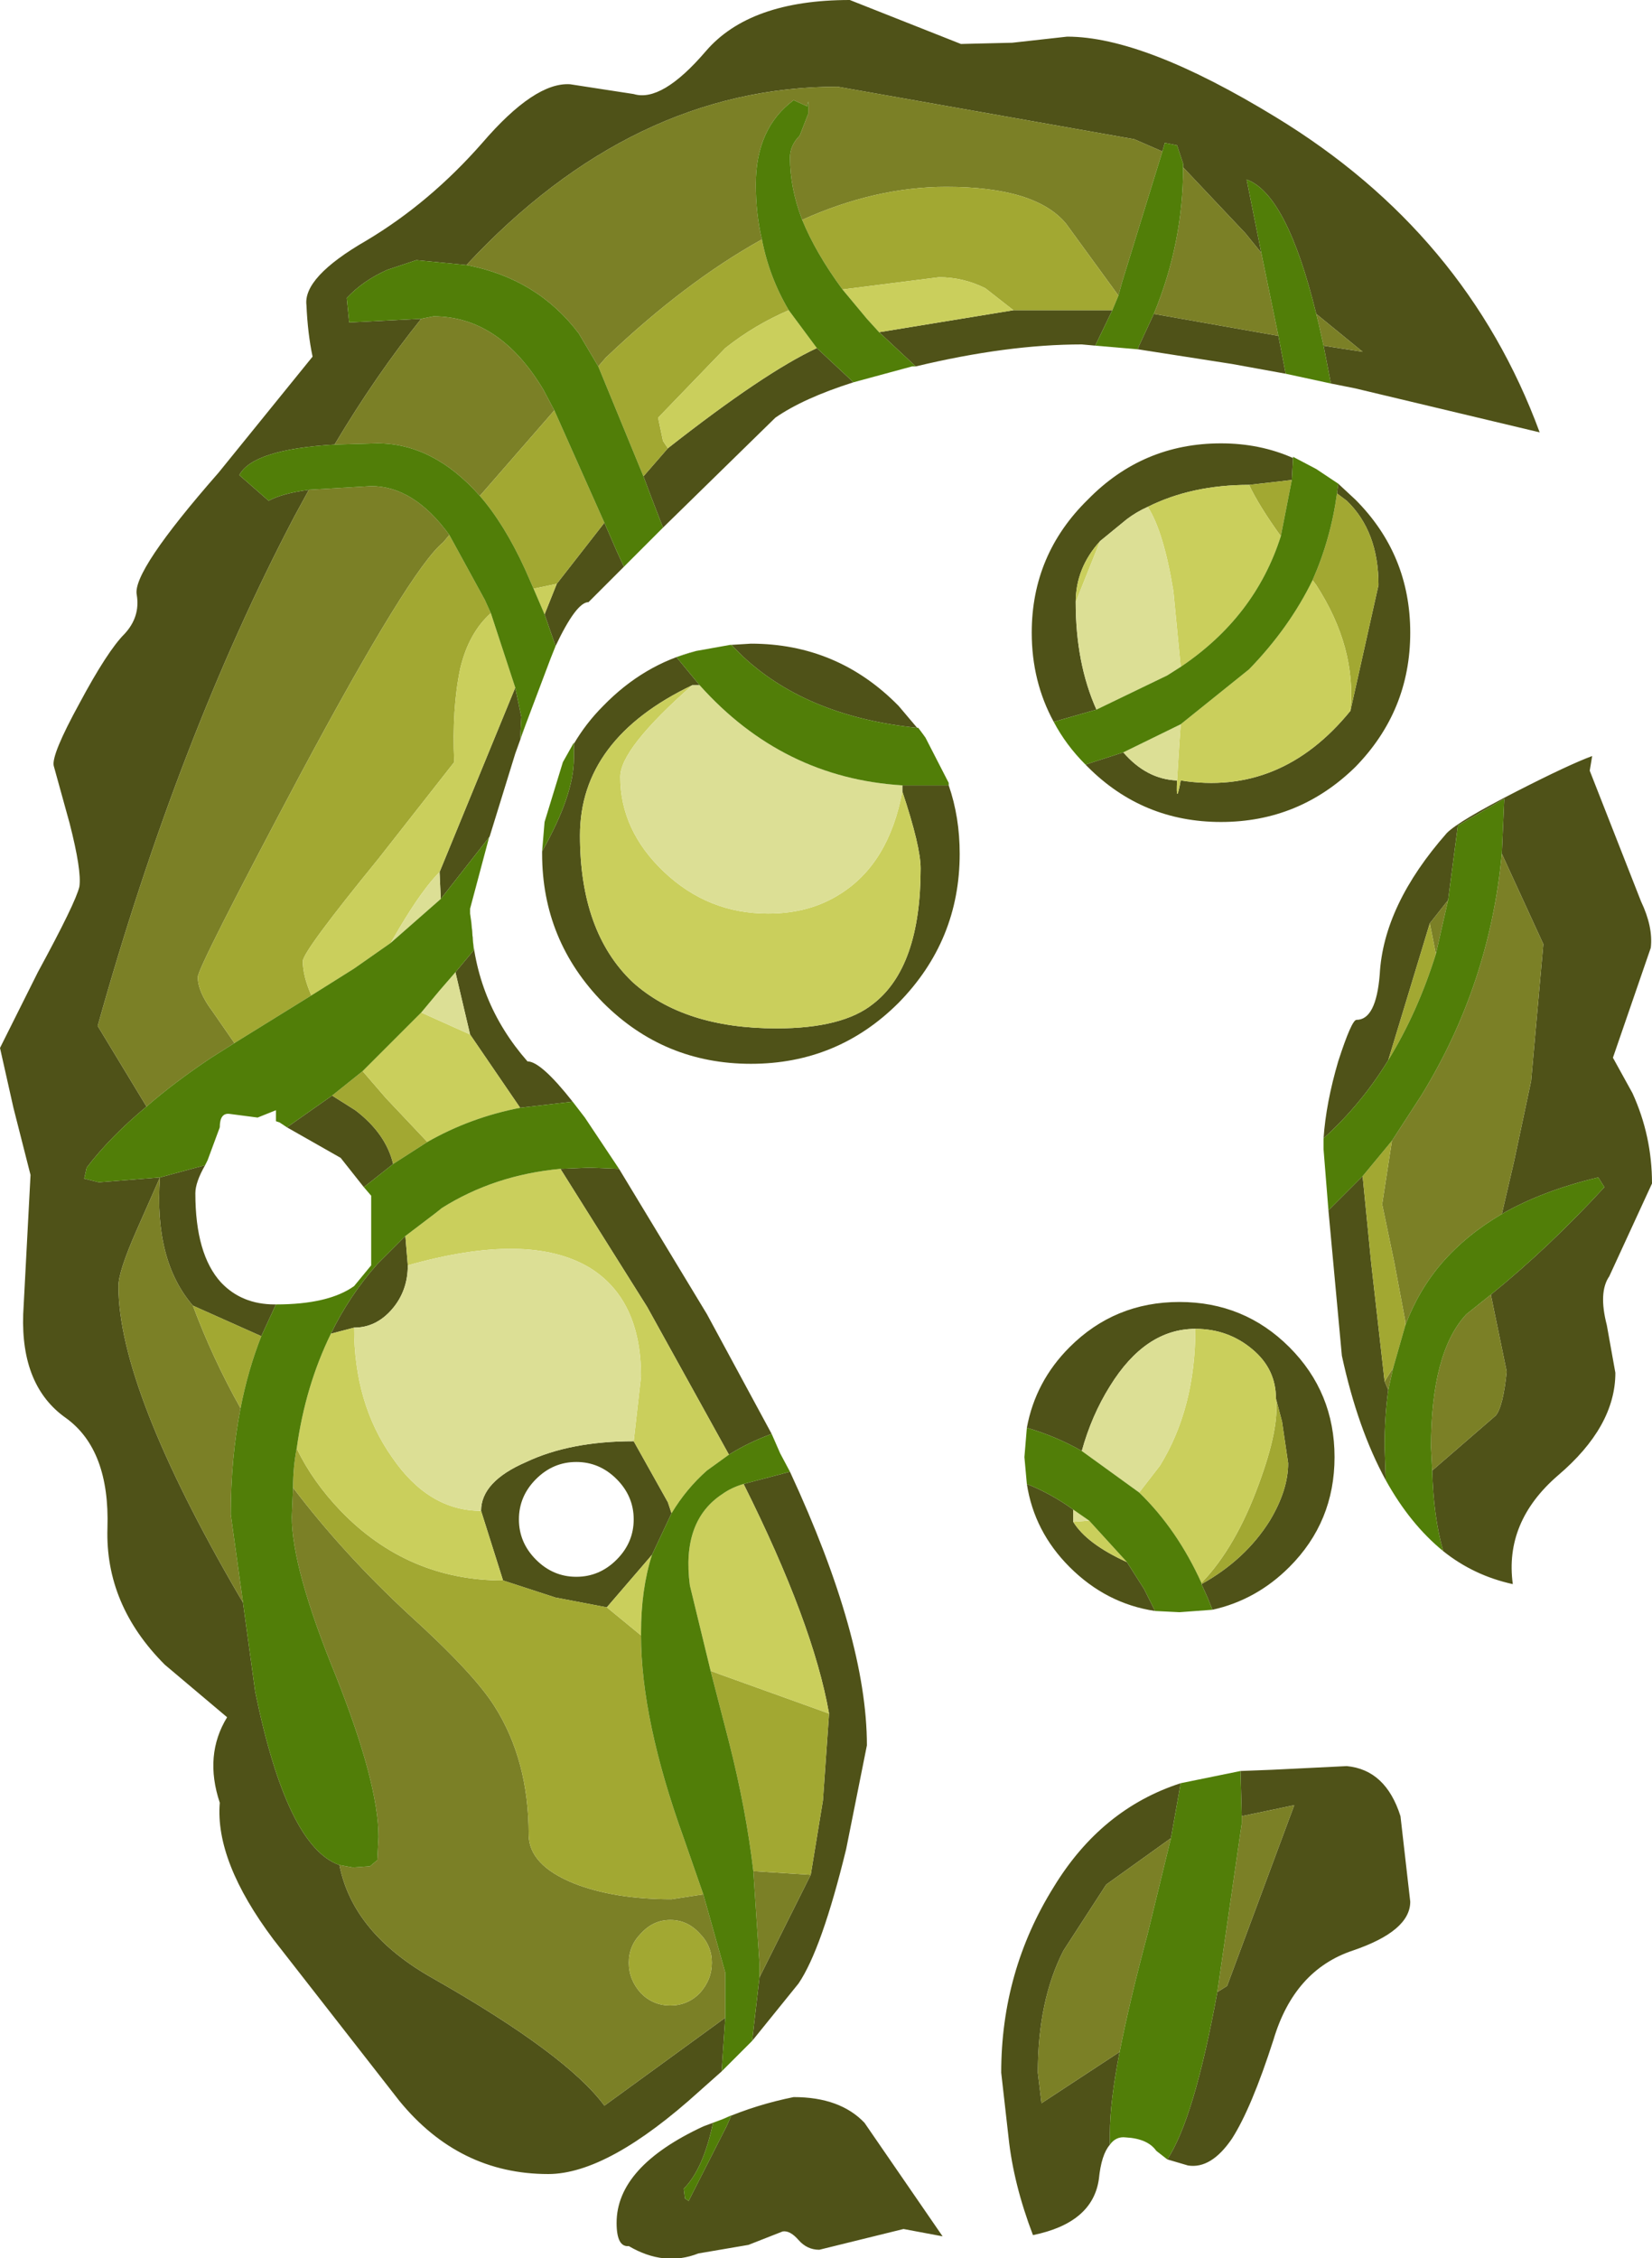 <?xml version="1.0" encoding="UTF-8" standalone="no"?>
<svg xmlns:ffdec="https://www.free-decompiler.com/flash" xmlns:xlink="http://www.w3.org/1999/xlink" ffdec:objectType="shape" height="92.45px" width="67.65px" xmlns="http://www.w3.org/2000/svg">
  <g transform="matrix(1.0, 0.0, 0.0, 1.0, -1.3, -1.45)">
    <path d="M52.95 11.8 L52.3 11.0 49.75 8.3 49.75 8.15 49.5 7.4 49.0 7.3 48.9 7.65 47.75 7.15 35.6 5.0 Q27.2 5.0 20.4 12.3 L18.35 12.1 17.15 12.5 Q16.15 12.95 15.5 13.65 L15.6 14.65 18.55 14.5 Q16.7 16.8 15.0 19.65 11.65 19.85 11.1 20.9 L12.3 21.95 Q12.85 21.65 13.95 21.5 L13.35 22.6 Q8.6 31.65 5.3 43.45 L7.3 46.75 Q5.8 48.0 4.85 49.25 L4.75 49.7 5.35 49.85 7.85 49.65 6.9 51.8 Q6.15 53.5 6.15 54.1 6.15 58.3 11.1 66.8 L11.25 67.05 11.75 70.7 Q13.05 77.05 15.2 77.8 15.75 80.6 19.05 82.45 24.5 85.55 26.05 87.65 L31.0 84.05 30.85 86.25 29.95 87.05 Q26.2 90.45 23.75 90.45 20.1 90.45 17.65 87.45 L12.5 80.85 Q10.1 77.65 10.3 75.25 9.65 73.3 10.6 71.75 L8.05 69.6 Q5.6 67.15 5.7 64.0 5.8 60.8 4.0 59.5 2.15 58.2 2.25 55.25 L2.55 49.55 1.85 46.8 1.3 44.35 2.85 41.25 Q4.4 38.4 4.55 37.75 4.65 37.1 4.15 35.15 L3.5 32.8 Q3.4 32.35 4.55 30.25 5.7 28.1 6.4 27.4 7.05 26.7 6.9 25.8 6.7 24.85 10.25 20.8 L14.1 16.05 Q13.9 15.1 13.85 13.95 13.7 12.8 16.3 11.3 18.9 9.75 21.05 7.3 23.2 4.8 24.65 4.9 L27.25 5.3 Q28.4 5.65 30.2 3.55 32.0 1.45 36.1 1.45 L40.65 3.25 42.75 3.2 45.0 2.95 Q48.15 2.95 53.55 6.25 61.35 11.0 64.35 19.15 L56.8 17.35 55.8 17.15 55.5 15.6 55.8 15.65 57.1 15.85 55.2 14.3 Q54.0 9.4 52.35 8.8 L52.95 11.8 M48.55 14.3 L53.65 15.2 53.95 16.75 51.75 16.35 47.9 15.75 47.9 15.7 48.55 14.3 M46.15 15.6 L45.6 15.55 Q42.55 15.55 38.8 16.45 L37.3 15.05 42.8 14.15 46.85 14.15 46.15 15.6 M36.25 17.1 Q34.2 17.75 33.05 18.55 L28.45 23.05 27.95 21.75 27.65 20.95 28.65 19.8 Q32.6 16.7 34.75 15.7 L36.25 17.1 M26.85 24.65 L25.4 26.1 Q24.9 26.1 24.05 27.9 L23.6 26.6 24.1 25.35 26.05 22.85 26.55 24.0 26.85 24.65 M22.85 31.05 L22.4 32.3 21.35 35.7 19.35 38.25 19.3 37.15 22.4 29.6 22.65 30.8 22.6 31.7 22.85 31.05 M20.6 39.2 Q20.75 42.45 22.9 44.9 23.45 44.9 24.75 46.55 L22.6 46.8 20.55 43.8 19.95 41.25 20.7 40.35 20.6 39.2 M26.65 49.3 L30.25 55.25 32.9 60.15 Q31.95 60.5 31.15 61.0 L27.8 54.95 24.25 49.3 25.45 49.25 26.65 49.3 M33.65 61.7 Q36.8 68.5 36.8 72.9 L35.95 77.15 Q34.95 81.25 34.0 82.65 L32.1 85.0 32.4 82.4 34.5 78.2 35.0 75.15 35.25 71.6 Q34.6 67.9 31.75 62.2 L33.65 61.7 M48.3 22.2 Q47.85 22.4 47.45 22.7 L46.35 23.6 Q45.35 24.7 45.35 26.1 45.35 28.6 46.2 30.5 L44.45 31.0 Q43.55 29.35 43.55 27.35 43.55 24.15 45.85 21.9 48.1 19.6 51.3 19.6 52.9 19.6 54.25 20.2 L54.2 21.1 52.45 21.3 Q50.1 21.3 48.3 22.2 M56.1 21.25 L56.8 21.9 Q59.05 24.15 59.05 27.35 59.05 30.55 56.8 32.85 54.5 35.1 51.3 35.1 48.1 35.1 45.85 32.85 L45.75 32.75 47.3 32.25 Q48.25 33.35 49.5 33.4 49.45 34.5 49.65 33.4 53.75 34.05 56.6 30.55 L57.75 25.4 Q57.75 23.2 56.45 21.95 L56.05 21.65 56.1 21.25 M60.6 38.3 L59.85 39.25 58.15 44.85 Q57.05 46.65 55.5 48.05 55.6 46.6 56.1 44.9 56.65 43.2 56.85 43.2 57.65 43.2 57.8 41.35 57.95 38.5 60.55 35.55 61.05 35.05 63.4 33.85 65.55 32.75 66.5 32.4 L66.4 33.0 68.5 38.35 Q69.0 39.4 68.9 40.25 L67.35 44.75 68.15 46.2 Q68.95 47.95 68.95 49.9 L67.2 53.7 Q66.75 54.35 67.1 55.7 L67.45 57.65 Q67.45 59.85 65.1 61.85 62.9 63.75 63.25 66.3 61.65 65.95 60.4 64.95 60.0 63.55 59.95 61.65 L62.55 59.4 Q62.85 59.05 63.0 57.6 L62.35 54.45 Q64.75 52.5 67.0 50.05 L66.75 49.65 Q64.45 50.2 62.8 51.15 L63.3 49.0 64.0 45.7 64.5 40.1 62.8 36.4 62.9 34.15 61.0 35.25 60.6 38.3 M55.7 51.0 L57.1 49.6 57.45 53.15 58.0 58.0 58.15 58.35 Q58.0 59.45 58.0 60.65 L58.05 62.05 Q56.9 59.95 56.25 56.95 L55.7 51.0 M9.7 49.15 Q9.3 49.85 9.3 50.3 9.3 52.8 10.35 53.95 11.2 54.85 12.55 54.85 L12.6 54.85 12.0 56.15 9.2 54.9 Q7.6 53.05 7.85 49.65 L9.7 49.15 M16.2 50.05 L15.25 48.85 13.05 47.6 14.9 46.3 15.85 46.9 Q17.1 47.85 17.4 49.1 L16.2 50.05 M31.25 27.85 L32.05 27.8 Q35.6 27.8 38.1 30.35 L39.2 31.65 38.9 31.25 Q34.4 30.8 31.75 28.35 L31.25 27.85 M40.15 33.6 Q40.6 34.9 40.6 36.4 40.6 39.95 38.1 42.5 35.6 45.0 32.05 45.0 28.5 45.0 26.0 42.5 23.5 39.95 23.5 36.4 L23.5 36.3 Q24.8 34.0 24.8 32.5 L24.8 31.9 Q25.3 31.05 26.0 30.35 27.65 28.65 29.8 28.1 L29.0 28.35 29.95 29.5 29.65 29.5 Q25.05 31.7 25.05 35.65 25.05 39.6 27.2 41.65 29.3 43.55 33.1 43.55 35.8 43.55 37.05 42.55 39.0 41.05 39.0 37.0 39.0 36.1 38.25 33.85 L38.25 33.6 39.0 33.6 40.15 33.6 M21.0 63.3 Q21.0 62.1 22.85 61.3 24.65 60.45 27.25 60.45 L28.65 62.95 28.8 63.4 28.0 65.1 26.15 67.25 24.05 66.85 21.9 66.15 21.0 63.3 M18.0 53.25 Q18.0 54.3 17.35 55.05 16.7 55.8 15.8 55.8 L14.85 56.05 Q15.6 54.5 16.75 53.2 L17.9 52.05 18.0 53.25 M26.55 65.3 Q27.25 64.6 27.25 63.65 27.25 62.7 26.55 62.0 25.85 61.3 24.9 61.3 23.95 61.3 23.25 62.0 22.55 62.7 22.55 63.65 22.55 64.6 23.25 65.3 23.95 66.0 24.9 66.0 25.85 66.0 26.55 65.3 M30.9 88.2 Q32.3 87.6 33.8 87.3 35.7 87.3 36.7 88.35 L39.9 93.0 38.3 92.7 34.85 93.55 Q34.35 93.55 34.0 93.15 33.65 92.75 33.35 92.8 L31.95 93.35 29.9 93.7 Q28.5 94.25 27.05 93.4 26.55 93.45 26.55 92.45 26.55 90.15 30.1 88.5 L30.5 88.35 Q30.1 90.25 29.3 91.05 L29.35 91.45 29.5 91.55 31.05 88.5 31.25 88.05 30.9 88.2 M50.5 66.3 Q52.3 65.3 53.3 63.7 54.05 62.45 54.05 61.35 L53.8 59.65 53.55 58.7 Q53.55 57.5 52.6 56.7 51.6 55.85 50.25 55.85 48.2 55.85 46.75 58.2 46.0 59.4 45.6 60.85 44.55 60.25 43.35 59.9 43.7 58.0 45.1 56.6 46.95 54.75 49.6 54.75 52.25 54.75 54.1 56.6 55.95 58.45 55.95 61.1 55.95 63.75 54.1 65.6 52.75 66.95 50.95 67.35 L50.75 66.85 50.5 66.3 M43.35 62.2 Q44.35 62.6 45.25 63.25 L45.25 63.75 Q45.8 64.65 47.45 65.4 L48.15 66.5 48.6 67.4 Q46.6 67.1 45.1 65.6 43.65 64.15 43.35 62.2 M52.1 73.95 L53.4 73.9 56.45 73.75 Q58.05 73.9 58.65 75.8 L59.05 79.3 Q59.05 80.5 56.7 81.3 54.3 82.1 53.45 84.95 52.55 87.75 51.75 89.0 50.9 90.25 49.95 90.1 L49.1 89.85 Q50.2 88.2 51.15 83.0 L51.55 82.75 54.3 75.35 52.15 75.8 52.1 73.95 M46.75 89.25 Q46.4 89.65 46.3 90.65 46.05 92.45 43.6 92.95 42.8 90.85 42.6 88.95 L42.3 86.3 Q42.3 82.15 44.45 78.7 46.4 75.5 49.65 74.45 L49.25 76.7 46.6 78.6 44.85 81.3 Q43.8 83.35 43.8 86.3 L43.95 87.55 47.15 85.45 Q46.75 87.5 46.75 88.8 L46.75 89.25" fill="#4f5218" fill-rule="evenodd" stroke="none"/>
    <path d="M49.75 8.3 L52.3 11.0 52.95 11.8 53.3 13.5 53.65 15.2 48.55 14.3 Q49.75 11.4 49.75 8.3 M55.2 14.3 L57.1 15.85 55.8 15.65 55.5 15.6 55.3 14.7 55.2 14.3 M31.0 84.05 L26.05 87.65 Q24.5 85.55 19.05 82.45 15.75 80.6 15.2 77.8 L15.75 77.9 16.45 77.85 16.75 77.6 16.8 76.65 Q16.8 74.45 15.05 70.05 13.25 65.65 13.25 63.55 L13.3 62.35 Q15.35 65.05 18.05 67.55 20.7 69.95 21.55 71.3 22.95 73.5 22.95 76.55 22.95 77.8 24.8 78.55 26.45 79.2 28.8 79.2 L30.1 79.0 31.0 82.2 31.0 84.05 M11.25 67.05 L11.1 66.8 Q6.15 58.3 6.15 54.1 6.15 53.5 6.9 51.8 L7.85 49.65 Q7.6 53.05 9.2 54.9 10.0 57.05 11.15 59.1 10.75 61.15 10.75 63.45 L11.25 67.05 M7.3 46.75 L5.3 43.45 Q8.6 31.65 13.35 22.6 L13.95 21.5 16.5 21.35 Q18.25 21.35 19.7 23.35 L19.45 23.65 Q18.1 24.75 13.6 33.15 9.4 41.05 9.4 41.45 9.4 42.05 10.0 42.85 L10.9 44.15 9.95 44.75 Q8.45 45.75 7.3 46.75 M15.0 19.65 Q16.7 16.8 18.55 14.5 L19.05 14.4 Q21.75 14.4 23.55 17.4 L24.0 18.25 20.95 21.75 Q19.05 19.6 16.75 19.6 L15.0 19.65 M20.4 12.3 Q27.2 5.0 35.6 5.0 L47.75 7.15 48.9 7.65 47.25 13.0 47.1 13.55 44.95 10.6 Q43.7 9.1 40.05 9.1 37.15 9.1 34.15 10.45 33.65 9.15 33.65 7.9 33.65 7.4 34.05 7.0 L34.4 6.1 34.4 5.6 34.35 5.8 33.8 5.55 Q32.25 6.7 32.25 9.0 32.25 10.2 32.5 11.25 29.35 13.0 26.1 16.1 L25.8 16.45 25.0 15.1 Q23.3 12.85 20.4 12.3 M60.6 38.3 L60.1 40.5 59.85 39.25 60.6 38.3 M58.3 48.15 L59.5 46.3 Q62.3 41.75 62.8 36.4 L64.5 40.1 64.0 45.7 63.3 49.0 62.8 51.15 Q61.35 52.0 60.35 53.15 59.4 54.25 58.85 55.7 L58.85 55.55 58.4 53.15 57.9 50.75 58.3 48.15 M62.35 54.45 L63.0 57.6 Q62.85 59.05 62.55 59.4 L59.95 61.65 59.9 60.7 Q59.9 56.8 61.35 55.25 L62.35 54.45 M34.5 78.2 L32.4 82.4 32.4 81.8 32.15 78.05 34.5 78.2 M27.55 83.05 Q28.05 83.55 28.75 83.55 29.45 83.55 29.95 83.05 30.45 82.5 30.45 81.8 30.45 81.1 29.95 80.6 29.45 80.05 28.75 80.05 28.05 80.05 27.55 80.6 27.05 81.1 27.05 81.8 27.05 82.5 27.55 83.05 M58.35 57.45 L58.15 58.35 58.0 58.0 58.35 57.45 M52.15 75.8 L54.3 75.35 51.55 82.75 51.15 83.0 52.15 76.1 52.15 75.8 M49.25 76.7 L48.3 80.6 Q47.55 83.4 47.15 85.45 L43.95 87.55 43.8 86.3 Q43.8 83.35 44.85 81.3 L46.6 78.6 49.25 76.7" fill="#7b8026" fill-rule="evenodd" stroke="none"/>
    <path d="M47.1 13.55 L46.85 14.15 42.8 14.15 41.65 13.25 Q40.75 12.8 39.75 12.8 L35.8 13.3 Q34.7 11.8 34.15 10.45 37.15 9.1 40.05 9.1 43.7 9.1 44.95 10.6 L47.1 13.55 M52.45 21.3 L54.2 21.1 53.75 23.4 Q52.85 22.15 52.45 21.3 M56.05 21.65 L56.45 21.95 Q57.75 23.2 57.75 25.4 L56.6 30.55 Q56.85 27.95 55.2 25.4 L55.05 25.2 Q55.8 23.5 56.05 21.65 M59.85 39.25 L60.1 40.5 Q59.35 42.9 58.15 44.85 L59.85 39.25 M57.1 49.6 L58.3 48.15 57.9 50.75 58.4 53.15 58.85 55.55 58.85 55.7 58.35 57.45 58.0 58.0 57.45 53.15 57.1 49.6 M25.8 16.45 L26.1 16.1 Q29.35 13.0 32.5 11.25 32.8 12.8 33.6 14.15 32.2 14.75 31.0 15.7 L28.25 18.55 28.45 19.5 28.65 19.8 27.65 20.95 25.8 16.45 M24.0 18.25 L26.05 22.85 24.1 25.35 23.15 25.55 22.8 24.75 Q21.95 22.9 20.95 21.75 L24.0 18.25 M19.7 23.35 L21.15 26.0 21.4 26.55 Q20.5 27.35 20.15 28.8 19.8 30.45 19.9 32.65 L16.8 36.6 Q13.7 40.4 13.7 40.8 13.7 41.4 14.05 42.2 L10.9 44.15 10.0 42.85 Q9.4 42.05 9.4 41.45 9.4 41.05 13.6 33.15 18.1 24.75 19.45 23.65 L19.7 23.35 M14.9 46.3 L16.15 45.3 17.1 46.4 18.8 48.2 17.4 49.1 Q17.1 47.85 15.85 46.9 L14.9 46.3 M21.9 66.15 L24.05 66.85 26.15 67.25 27.55 68.4 Q27.55 71.85 29.3 76.7 L30.1 79.0 28.8 79.2 Q26.45 79.2 24.8 78.55 22.95 77.8 22.95 76.55 22.95 73.5 21.55 71.3 20.7 69.95 18.05 67.55 15.35 65.05 13.3 62.35 13.3 61.5 13.45 60.75 14.1 62.1 15.25 63.3 18.0 66.15 21.9 66.15 M35.25 71.6 L35.0 75.15 34.5 78.2 32.15 78.05 Q31.85 75.5 31.15 72.75 L30.4 69.85 30.8 70.0 35.25 71.6 M19.4 50.9 L19.15 51.1 19.4 50.9 M12.0 56.15 Q11.45 57.55 11.15 59.1 10.0 57.05 9.2 54.9 L12.0 56.15 M27.55 83.05 Q27.05 82.5 27.05 81.8 27.05 81.1 27.55 80.6 28.05 80.05 28.75 80.05 29.45 80.05 29.95 80.6 30.45 81.1 30.45 81.8 30.45 82.5 29.95 83.05 29.45 83.55 28.75 83.55 28.05 83.55 27.55 83.05 M53.55 58.7 L53.8 59.65 54.05 61.35 Q54.05 62.45 53.3 63.7 52.3 65.3 50.5 66.3 L50.5 66.25 Q51.9 64.8 52.85 62.2 53.7 59.9 53.55 58.7" fill="#a2a832" fill-rule="evenodd" stroke="none"/>
    <path d="M35.8 13.3 L39.75 12.8 Q40.75 12.8 41.65 13.25 L42.8 14.15 37.3 15.05 36.8 14.5 35.8 13.3 M48.3 22.2 Q50.1 21.3 52.45 21.3 52.85 22.15 53.75 23.4 52.7 26.7 49.65 28.75 L49.35 25.65 Q48.95 23.2 48.3 22.2 M45.35 26.1 Q45.35 24.7 46.35 23.6 L45.35 26.1 M56.6 30.55 Q53.75 34.05 49.65 33.4 49.45 34.5 49.5 33.4 L49.6 31.8 49.65 31.1 52.45 28.85 Q54.1 27.15 55.05 25.2 L55.2 25.4 Q56.85 27.95 56.6 30.55 M33.6 14.15 L34.75 15.7 Q32.6 16.7 28.65 19.8 L28.45 19.5 28.25 18.55 31.0 15.7 Q32.2 14.75 33.6 14.15 M23.15 25.55 L24.1 25.35 23.6 26.6 23.15 25.55 M21.4 26.55 L22.4 29.6 19.3 37.15 Q18.6 37.85 17.65 39.45 L17.3 40.05 15.8 41.1 14.05 42.2 Q13.7 41.4 13.7 40.8 13.7 40.4 16.8 36.6 L19.9 32.65 Q19.8 30.45 20.15 28.8 20.5 27.35 21.4 26.55 M16.15 45.3 L18.55 42.9 20.55 43.8 22.6 46.8 Q20.55 47.2 18.8 48.2 L17.1 46.4 16.15 45.3 M38.25 33.85 Q39.0 36.1 39.0 37.0 39.0 41.05 37.05 42.55 35.8 43.55 33.1 43.55 29.3 43.55 27.2 41.65 25.05 39.6 25.05 35.65 25.05 31.7 29.65 29.5 26.7 32.1 26.7 33.25 26.7 35.45 28.5 37.15 30.3 38.85 32.75 38.85 34.45 38.85 35.7 38.05 37.7 36.8 38.25 33.85 M24.25 49.3 L27.8 54.95 31.15 61.0 30.25 61.65 Q29.4 62.4 28.8 63.4 L28.65 62.95 27.25 60.45 27.55 57.8 Q27.55 54.65 25.45 53.35 22.95 51.85 18.0 53.25 L17.9 52.05 19.15 51.1 19.4 50.9 Q21.55 49.55 24.25 49.3 M15.8 55.8 Q15.8 58.9 17.35 61.1 18.85 63.3 21.0 63.3 L21.9 66.15 Q18.0 66.15 15.25 63.3 14.1 62.1 13.45 60.75 13.8 58.2 14.85 56.05 L15.8 55.8 M26.15 67.25 L28.0 65.1 Q27.55 66.5 27.55 68.3 L27.55 68.4 26.15 67.25 M31.75 62.2 Q34.6 67.9 35.25 71.6 L30.8 70.0 30.4 69.85 29.55 66.35 Q29.2 63.7 30.9 62.6 31.25 62.35 31.75 62.2 M53.55 58.7 Q53.7 59.9 52.85 62.2 51.9 64.8 50.5 66.25 49.5 64.05 47.95 62.55 L48.8 61.45 Q50.25 59.1 50.25 55.85 51.6 55.85 52.6 56.7 53.55 57.5 53.55 58.7 M45.9 63.7 L47.45 65.4 Q45.8 64.65 45.25 63.75 L45.9 63.7" fill="#cacf5c" fill-rule="evenodd" stroke="none"/>
    <path d="M46.35 23.6 L47.45 22.7 Q47.85 22.4 48.3 22.2 48.95 23.2 49.35 25.65 L49.65 28.75 49.1 29.1 46.2 30.5 Q45.35 28.6 45.35 26.1 L46.35 23.6 M49.5 33.4 Q48.25 33.35 47.3 32.25 L49.65 31.1 49.6 31.8 49.5 33.4 M18.55 42.9 L19.3 42.0 19.95 41.25 20.55 43.8 18.55 42.9 M17.3 40.05 L17.65 39.45 Q18.6 37.85 19.3 37.15 L19.35 38.25 17.3 40.05 M29.95 29.5 Q33.35 33.3 38.25 33.6 L38.25 33.85 Q37.7 36.8 35.7 38.05 34.45 38.85 32.75 38.85 30.3 38.85 28.5 37.15 26.7 35.45 26.7 33.25 26.7 32.1 29.65 29.5 L29.95 29.5 M27.25 60.45 Q24.65 60.45 22.85 61.3 21.0 62.1 21.0 63.3 18.85 63.3 17.35 61.1 15.8 58.9 15.8 55.8 16.7 55.8 17.35 55.05 18.0 54.3 18.0 53.25 22.95 51.85 25.45 53.35 27.55 54.65 27.55 57.8 L27.25 60.45 M45.6 60.85 Q46.0 59.4 46.75 58.2 48.2 55.85 50.25 55.85 50.25 59.1 48.8 61.45 L47.95 62.55 45.6 60.85 M45.25 63.25 L45.9 63.7 45.25 63.75 45.25 63.25" fill="#dcdf95" fill-rule="evenodd" stroke="none"/>
    <path d="M49.75 8.3 Q49.75 11.4 48.55 14.3 L47.9 15.7 47.9 15.75 46.15 15.6 46.85 14.15 47.1 13.55 47.25 13.0 48.9 7.65 49.0 7.3 49.5 7.4 49.75 8.15 49.75 8.3 M53.65 15.2 L53.3 13.5 52.95 11.8 52.35 8.8 Q54.0 9.4 55.2 14.3 L55.3 14.7 55.5 15.6 55.8 17.15 53.95 16.75 53.65 15.2 M30.85 86.25 L31.0 84.05 31.0 82.2 30.1 79.0 29.3 76.7 Q27.55 71.85 27.55 68.4 L27.55 68.3 Q27.55 66.5 28.0 65.1 L28.8 63.4 Q29.4 62.4 30.25 61.65 L31.15 61.0 Q31.95 60.5 32.9 60.15 L33.25 60.95 33.65 61.7 31.75 62.2 Q31.25 62.35 30.9 62.6 29.2 63.7 29.55 66.35 L30.4 69.85 31.15 72.75 Q31.85 75.5 32.15 78.05 L32.4 81.8 32.4 82.4 32.1 85.0 30.85 86.25 M15.2 77.8 Q13.05 77.05 11.75 70.7 L11.25 67.05 10.75 63.45 Q10.75 61.15 11.15 59.1 11.45 57.55 12.0 56.15 L12.6 54.85 Q14.75 54.85 15.8 54.1 L16.5 53.25 16.5 50.4 16.2 50.05 17.4 49.1 18.8 48.2 Q20.55 47.2 22.6 46.8 L24.75 46.55 25.25 47.2 26.65 49.3 25.45 49.25 24.25 49.3 Q21.55 49.55 19.4 50.9 L19.15 51.1 17.9 52.05 16.75 53.2 Q15.6 54.5 14.85 56.05 13.8 58.2 13.45 60.75 13.3 61.5 13.3 62.35 L13.25 63.55 Q13.25 65.65 15.05 70.05 16.8 74.45 16.8 76.65 L16.75 77.6 16.45 77.85 15.75 77.9 15.2 77.8 M7.85 49.65 L5.35 49.85 4.75 49.7 4.85 49.25 Q5.8 48.0 7.3 46.75 8.45 45.75 9.95 44.75 L10.9 44.15 14.05 42.2 15.8 41.1 17.3 40.05 19.35 38.25 21.35 35.7 21.35 35.65 20.55 38.65 20.55 38.85 20.6 39.2 20.7 40.35 19.95 41.25 19.3 42.0 18.55 42.9 16.15 45.3 14.9 46.3 13.05 47.6 12.75 47.4 12.6 47.35 12.6 46.9 11.85 47.2 10.7 47.05 Q10.3 47.0 10.3 47.6 L9.8 48.95 9.7 49.15 7.85 49.65 M13.95 21.5 Q12.85 21.65 12.3 21.95 L11.1 20.9 Q11.65 19.85 15.0 19.65 L16.75 19.6 Q19.05 19.6 20.95 21.75 21.95 22.9 22.8 24.75 L23.15 25.55 23.6 26.6 24.05 27.9 23.85 28.4 22.85 31.05 22.6 31.7 22.65 30.8 22.4 29.6 21.4 26.55 21.15 26.0 19.7 23.35 Q18.25 21.35 16.5 21.35 L13.95 21.5 M18.55 14.5 L15.6 14.65 15.5 13.65 Q16.15 12.95 17.15 12.5 L18.35 12.1 20.4 12.3 Q23.3 12.85 25.0 15.1 L25.8 16.45 27.65 20.95 27.95 21.75 28.45 23.05 26.85 24.65 26.55 24.0 26.05 22.85 24.0 18.25 23.55 17.4 Q21.75 14.4 19.05 14.4 L18.55 14.5 M38.8 16.45 L38.65 16.45 36.25 17.1 34.75 15.7 33.6 14.15 Q32.8 12.8 32.5 11.25 32.25 10.2 32.25 9.0 32.25 6.7 33.8 5.55 L34.35 5.8 34.4 5.6 34.4 6.1 34.05 7.0 Q33.65 7.4 33.65 7.9 33.65 9.15 34.15 10.45 34.7 11.8 35.8 13.3 L36.8 14.5 37.3 15.05 38.8 16.45 M54.2 21.1 L54.25 20.2 54.25 20.15 55.2 20.65 56.1 21.25 56.05 21.65 Q55.8 23.5 55.05 25.2 54.1 27.15 52.45 28.85 L49.65 31.1 47.3 32.25 45.75 32.75 Q44.95 31.95 44.45 31.0 L46.2 30.5 49.1 29.1 49.65 28.75 Q52.7 26.7 53.75 23.4 L54.2 21.1 M60.1 40.5 L60.6 38.3 61.0 35.25 62.9 34.15 62.8 36.4 Q62.3 41.75 59.5 46.3 L58.3 48.15 57.1 49.6 55.7 51.0 55.5 48.5 55.5 48.05 Q57.05 46.65 58.15 44.85 59.35 42.9 60.1 40.5 M60.4 64.95 Q59.05 63.85 58.05 62.05 L58.0 60.65 Q58.0 59.45 58.15 58.35 L58.35 57.45 58.85 55.7 Q59.4 54.25 60.35 53.15 61.35 52.0 62.8 51.15 64.45 50.2 66.75 49.65 L67.0 50.05 Q64.75 52.5 62.35 54.45 L61.35 55.25 Q59.9 56.8 59.9 60.7 L59.95 61.65 Q60.0 63.55 60.4 64.95 M29.8 28.1 L31.2 27.85 31.25 27.85 31.75 28.35 Q34.4 30.8 38.9 31.25 L39.2 31.65 40.15 33.5 40.15 33.6 39.0 33.6 38.25 33.6 Q33.35 33.3 29.95 29.5 L29.0 28.35 29.8 28.1 M23.5 36.3 L23.6 35.1 24.35 32.65 24.8 31.85 24.8 31.9 24.8 32.5 Q24.8 34.0 23.5 36.3 M30.5 88.35 L30.9 88.2 31.25 88.05 31.05 88.5 29.5 91.55 29.35 91.45 29.3 91.05 Q30.1 90.25 30.5 88.35 M50.5 66.25 L50.5 66.3 50.75 66.85 50.95 67.35 49.6 67.45 48.6 67.4 48.15 66.5 47.45 65.4 45.9 63.7 45.25 63.25 Q44.35 62.6 43.35 62.2 L43.25 61.1 43.35 59.9 Q44.55 60.25 45.6 60.85 L47.95 62.55 Q49.5 64.05 50.5 66.25 M49.1 89.85 L48.65 89.5 Q48.3 89.0 47.4 88.95 47.0 88.9 46.75 89.25 L46.75 88.8 Q46.75 87.5 47.15 85.45 47.55 83.4 48.3 80.6 L49.25 76.7 49.65 74.45 52.1 73.95 52.15 75.8 52.15 76.1 51.15 83.0 Q50.2 88.2 49.1 89.85" fill="#517e08" fill-rule="evenodd" stroke="none"/>
  </g>
</svg>
